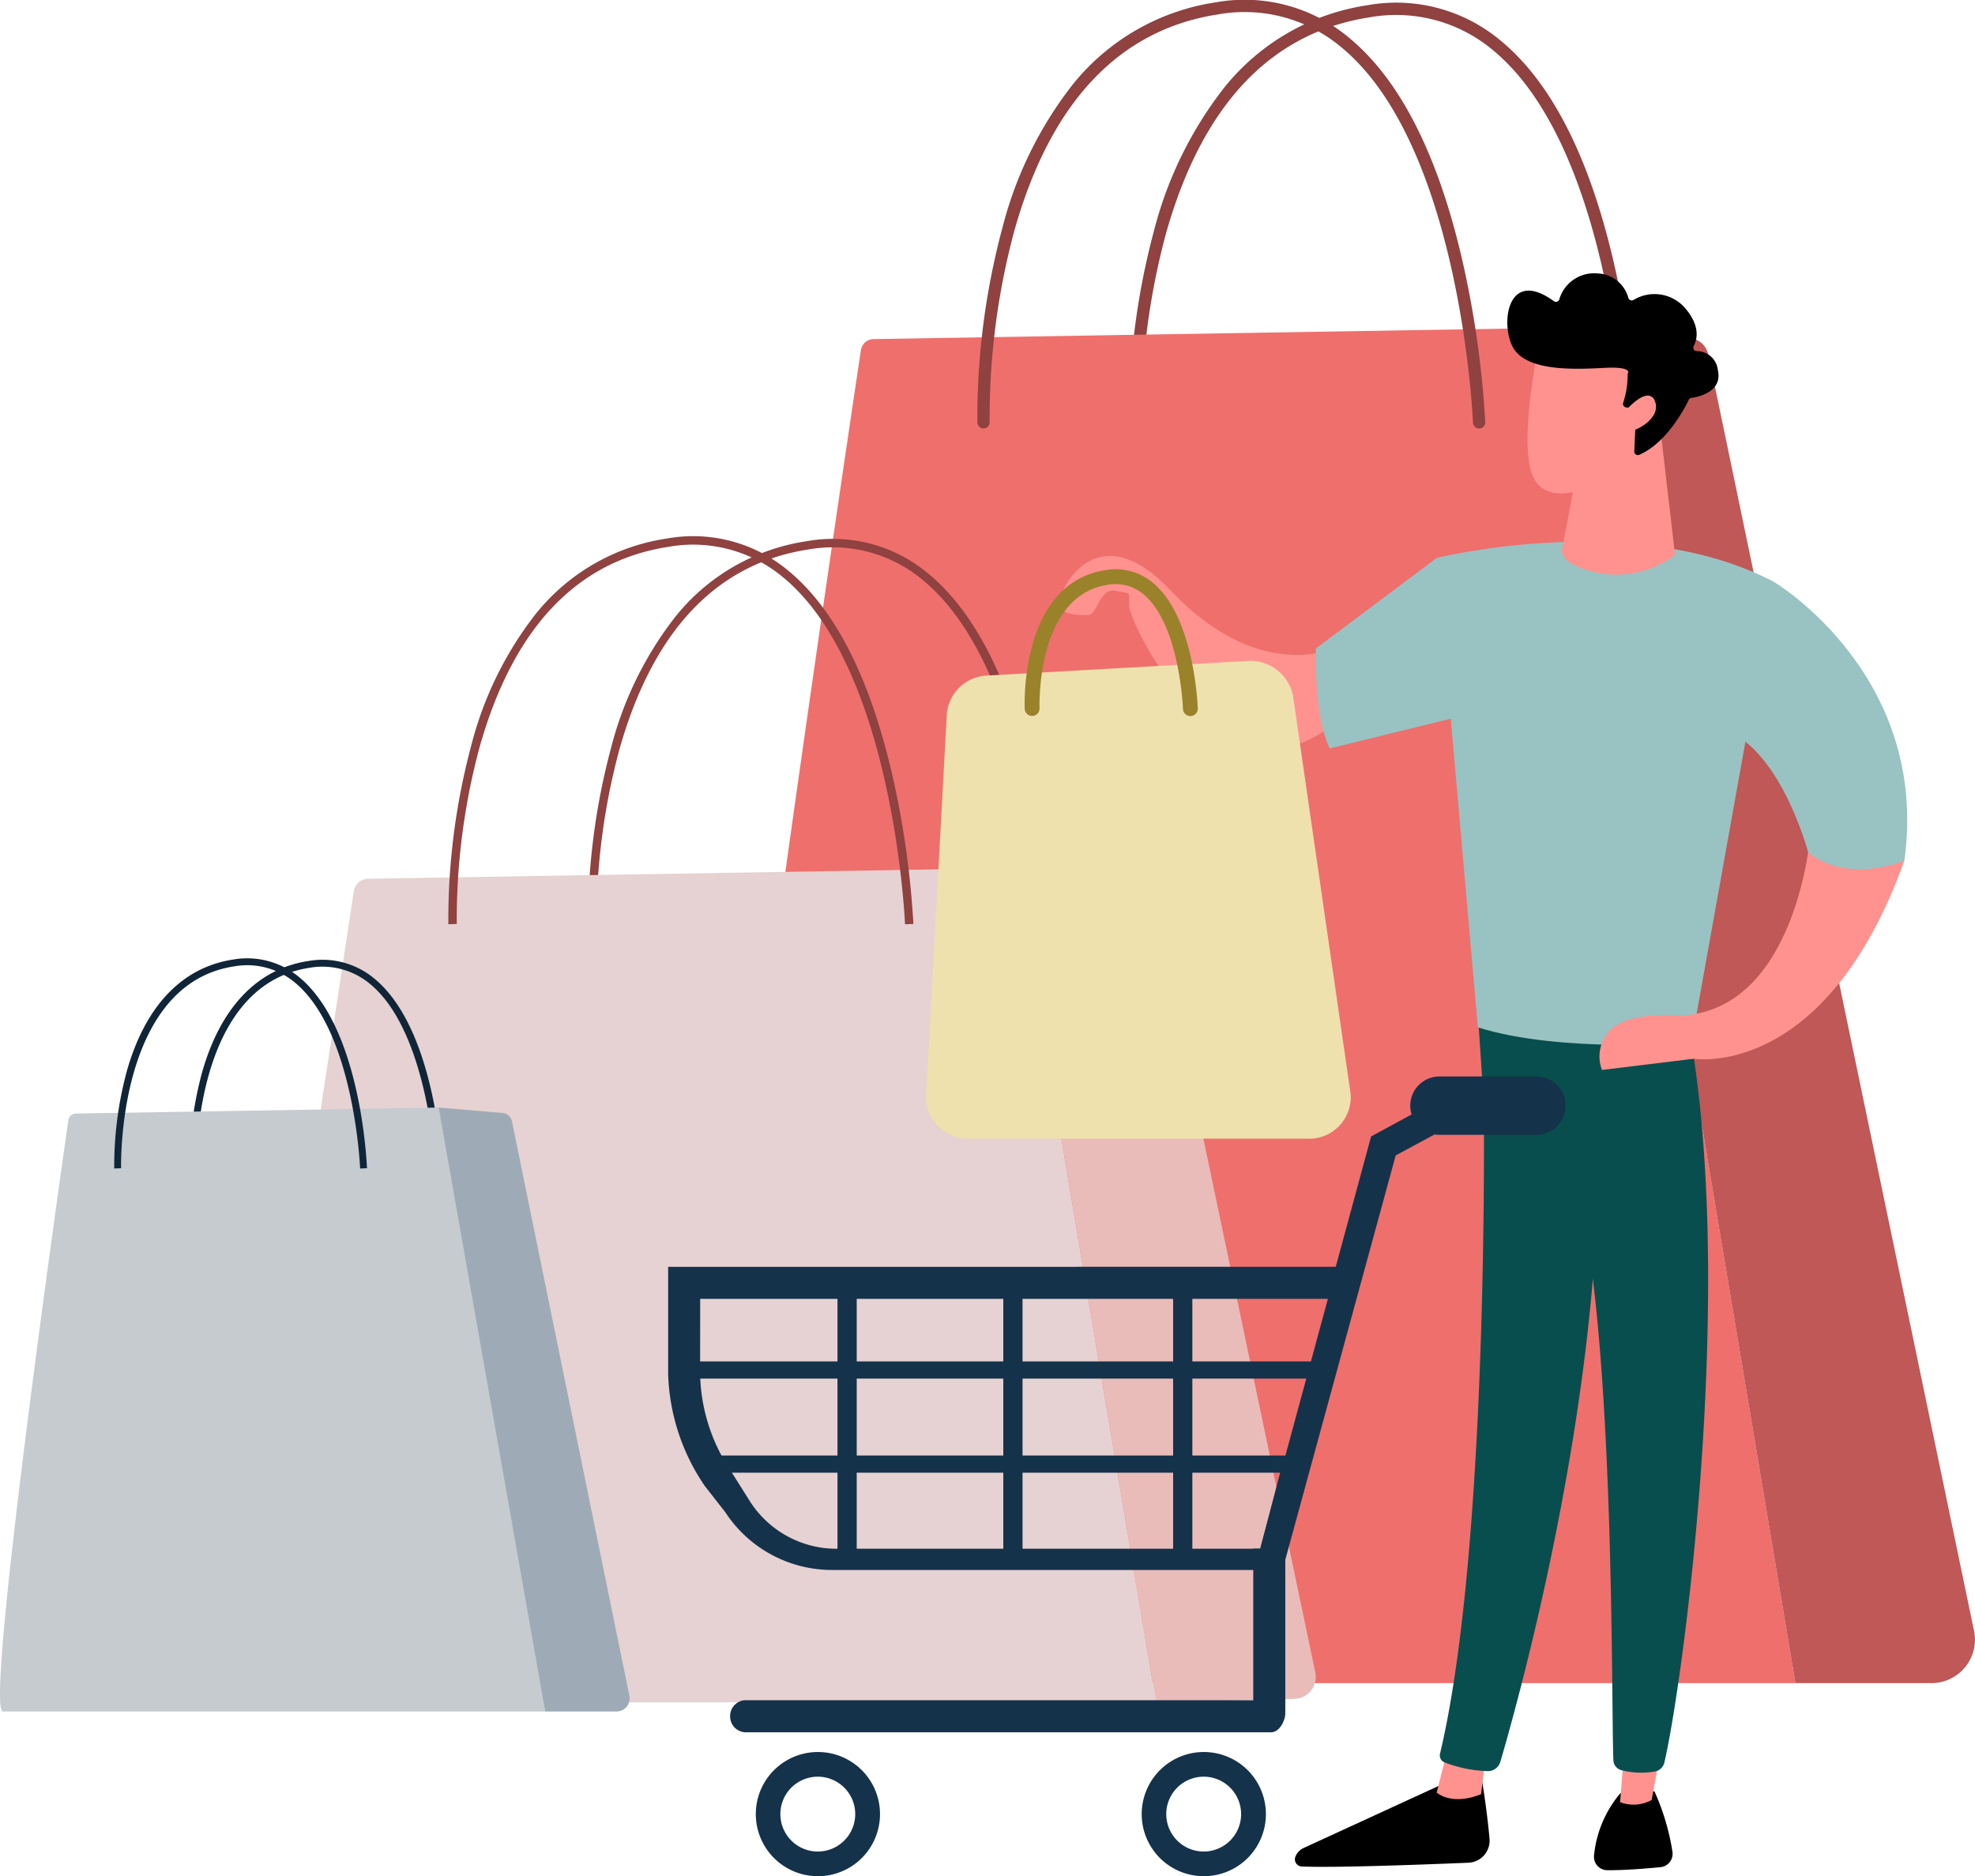 <svg id="Grupo_593129" data-name="Grupo 593129" xmlns="http://www.w3.org/2000/svg" xmlns:xlink="http://www.w3.org/1999/xlink" width="168.867" height="160.441" viewBox="0 0 168.867 160.441">
  <defs>
    <clipPath id="clip-path">
      <rect id="Rectángulo_54421" data-name="Rectángulo 54421" width="168.867" height="160.441" fill="none"/>
    </clipPath>
    <clipPath id="clip-path-2">
      <path id="Trazado_246502" data-name="Trazado 246502" d="M151.686,188.421c1.541,1.183,3.8.132,3.8.132l.393-3.31-3.258-.511Z" transform="translate(-151.686 -184.732)" fill="none"/>
    </clipPath>
    <linearGradient id="linear-gradient" x1="-29.3" y1="2.213" x2="-29.107" y2="2.213" gradientUnits="objectBoundingBox">
      <stop offset="0" stop-color="#febbba"/>
      <stop offset="1" stop-color="#ff928e"/>
    </linearGradient>
    <clipPath id="clip-path-4">
      <path id="Trazado_246505" data-name="Trazado 246505" d="M171.051,189.042a3.24,3.24,0,0,0,2.7-.185l.918-5.006-3.183-.194Z" transform="translate(-171.051 -183.656)" fill="none"/>
    </clipPath>
    <linearGradient id="linear-gradient-2" x1="-38.258" y1="1.988" x2="-38.034" y2="1.988" xlink:href="#linear-gradient"/>
    <clipPath id="clip-path-6">
      <path id="Trazado_246508" data-name="Trazado 246508" d="M166.72,45.905,164.882,55.6a1.728,1.728,0,0,0,.972,1.1,8.284,8.284,0,0,0,8.582-.714.366.366,0,0,0,.1-.462l-1.3-11.182Z" transform="translate(-164.882 -44.34)" fill="none"/>
    </clipPath>
    <linearGradient id="linear-gradient-3" x1="-10.639" y1="7.827" x2="-10.573" y2="7.827" xlink:href="#linear-gradient"/>
    <clipPath id="clip-path-7">
      <path id="Trazado_246509" data-name="Trazado 246509" d="M161.783,47.9c1.308,2.682,5.848,1.125,9.19-2.351l.585-8.371-9.428-.041s-1.654,8.081-.347,10.763" transform="translate(-161.28 -37.141)" fill="none"/>
    </clipPath>
    <linearGradient id="linear-gradient-4" x1="-7.277" y1="7.676" x2="-7.23" y2="7.676" xlink:href="#linear-gradient"/>
    <clipPath id="clip-path-9">
      <path id="Trazado_246511" data-name="Trazado 246511" d="M171.219,43.338l-.419,1.6c1.442.194,3.814-1.249,3.171-2.719a.64.64,0,0,0-.6-.452c-.87,0-2.149,1.573-2.149,1.573" transform="translate(-170.8 -41.765)" fill="none"/>
    </clipPath>
    <linearGradient id="linear-gradient-5" x1="-27.24" y1="25.068" x2="-27.08" y2="25.068" xlink:href="#linear-gradient"/>
    <clipPath id="clip-path-10">
      <path id="Trazado_246512" data-name="Trazado 246512" d="M176.011,103.607s-4.175-.383-5.987,1.041a3.21,3.21,0,0,0-.935,3.616l7.859-.959s11.24,1.872,18-16.942l-8.037-2.191s-1.159,14.8-10.9,15.436" transform="translate(-168.876 -88.171)" fill="none"/>
    </clipPath>
    <linearGradient id="linear-gradient-6" x1="-6.406" y1="3.384" x2="-6.369" y2="3.384" xlink:href="#linear-gradient"/>
    <clipPath id="clip-path-12">
      <path id="Trazado_246514" data-name="Trazado 246514" d="M112.126,61.744c-.99,2.192,1.378,2.009,2.2,2.009s.929-2.385,2.384-2.059,1.028-.11,1.119,1.351,7.917,17.963,17.6,9.926l-.172-6.349s-6.4,2.977-13.892-4.969c-2.05-2.175-3.782-2.944-5.184-2.945-2.1,0-3.462,1.722-4.055,3.037" transform="translate(-111.888 -58.707)" fill="none"/>
    </clipPath>
    <linearGradient id="linear-gradient-7" x1="-3.959" y1="4.6" x2="-3.923" y2="4.6" xlink:href="#linear-gradient"/>
  </defs>
  <g id="Grupo_593130" data-name="Grupo 593130">
    <g id="Grupo_593129-2" data-name="Grupo 593129" clip-path="url(#clip-path)">
      <path id="Trazado_246489" data-name="Trazado 246489" d="M162.1,36.949a.526.526,0,0,1-.525-.505c-.009-.236-1.035-23.673-11.255-32.094a12.877,12.877,0,0,0-10.575-2.805c-8.457,1.309-14.308,7.538-17.392,18.515a61.583,61.583,0,0,0-2.106,16.348.525.525,0,1,1-1.05.032A62.749,62.749,0,0,1,121.335,19.8a33.21,33.21,0,0,1,5.974-12.207A19.321,19.321,0,0,1,139.585.506a13.887,13.887,0,0,1,11.4,3.033c4.457,3.674,7.771,10.33,9.848,19.785A83.9,83.9,0,0,1,162.625,36.4a.525.525,0,0,1-.5.545H162.1" transform="translate(-22.668 -0.059)" fill="#8f4240"/>
      <path id="Trazado_246490" data-name="Trazado 246490" d="M87.532,36.524a1.112,1.112,0,0,1,1.081-.949L148,34.593,167.44,150.509H73.612c-3.223,0,13.92-113.986,13.92-113.986" transform="translate(-13.923 -6.579)" fill="#ef6f6c"/>
      <path id="Trazado_246491" data-name="Trazado 246491" d="M175.944,35.478l-10.384-.884L185,150.509h11.631a3.718,3.718,0,0,0,3.64-4.476L177.548,36.9a1.794,1.794,0,0,0-1.6-1.421" transform="translate(-31.487 -6.579)" fill="#bf5856"/>
      <path id="Trazado_246492" data-name="Trazado 246492" d="M146.093,36.641a.526.526,0,0,1-.525-.505c-.009-.236-1.035-23.673-11.255-32.094a12.877,12.877,0,0,0-10.575-2.805c-8.457,1.309-14.308,7.538-17.392,18.515A61.583,61.583,0,0,0,104.241,36.1a.526.526,0,0,1-.509.542.533.533,0,0,1-.541-.509,62.749,62.749,0,0,1,2.138-16.642A33.211,33.211,0,0,1,111.3,7.283,19.321,19.321,0,0,1,123.578.2a13.884,13.884,0,0,1,11.4,3.033c4.457,3.674,7.771,10.33,9.848,19.785A83.91,83.91,0,0,1,146.618,36.1a.525.525,0,0,1-.5.545h-.021" transform="translate(-19.624 0)" fill="#8f4240"/>
      <path id="Trazado_246493" data-name="Trazado 246493" d="M101.131,90.094c-.008-.218-.955-21.866-10.414-29.66a11.982,11.982,0,0,0-9.841-2.611c-7.845,1.214-13.27,6.985-16.125,17.152a56.919,56.919,0,0,0-1.944,15.094l-.721.023a57.645,57.645,0,0,1,1.965-15.3,30.478,30.478,0,0,1,5.48-11.2A17.684,17.684,0,0,1,80.766,57.11a12.68,12.68,0,0,1,10.411,2.768c4.085,3.366,7.123,9.476,9.031,18.159a77.183,77.183,0,0,1,1.645,12.029Z" transform="translate(-11.807 -10.827)" fill="#8f4240"/>
      <path id="Trazado_246494" data-name="Trazado 246494" d="M25.5,156.842l9.588-63.2A1.25,1.25,0,0,1,36.3,92.578l55.4-.916,11.984,71.35H30.213c-3.117,0-5.171-3.087-4.716-6.17" transform="translate(-4.837 -17.433)" fill="#e6d2d2"/>
      <path id="Trazado_246495" data-name="Trazado 246495" d="M117.945,92.571l-10.681-.909,11.984,71.35,11.831-.305a1.872,1.872,0,0,0,1.783-2.255l-14.088-67.2a.945.945,0,0,0-.828-.679" transform="translate(-20.4 -17.433)" fill="#e9bcba"/>
      <path id="Trazado_246496" data-name="Trazado 246496" d="M86.383,89.81c-.008-.218-.955-21.866-10.414-29.66a11.984,11.984,0,0,0-9.841-2.611C58.283,58.753,52.858,64.524,50,74.691a56.919,56.919,0,0,0-1.944,15.094l-.721.023a57.644,57.644,0,0,1,1.965-15.3,30.484,30.484,0,0,1,5.48-11.2,17.684,17.684,0,0,1,11.234-6.483,12.679,12.679,0,0,1,10.411,2.768c4.085,3.366,7.123,9.476,9.031,18.159A77.177,77.177,0,0,1,87.1,89.783Z" transform="translate(-9.002 -10.773)" fill="#8f4240"/>
      <path id="Trazado_246497" data-name="Trazado 246497" d="M41.023,119.327c0-.117-.513-11.729-5.572-15.9a6.355,6.355,0,0,0-5.219-1.384c-10.015,1.55-9.65,17.1-9.644,17.261l-.589.018a31.194,31.194,0,0,1,1.062-8.266c1.57-5.6,4.711-8.918,9.08-9.595a6.924,6.924,0,0,1,5.684,1.512c5.261,4.337,5.766,15.841,5.785,16.328Z" transform="translate(-3.803 -19.278)" fill="#102538"/>
      <path id="Trazado_246498" data-name="Trazado 246498" d="M6.482,117.464l31.022-.513L46.612,168.6H.251c-1.584,0,4.8-45.052,5.593-50.573a.655.655,0,0,1,.637-.561" transform="translate(0 -22.242)" fill="#c6cbd0"/>
      <path id="Trazado_246499" data-name="Trazado 246499" d="M51.773,117.416l-5.46-.465L55.421,168.6h6.1a1.124,1.124,0,0,0,1.1-1.349L52.582,118.136a.9.9,0,0,0-.809-.72" transform="translate(-8.808 -22.242)" fill="#9eabb6"/>
      <path id="Trazado_246500" data-name="Trazado 246500" d="M33.083,119.174c0-.117-.513-11.729-5.572-15.9a6.355,6.355,0,0,0-5.219-1.384c-10.015,1.55-9.65,17.1-9.644,17.261l-.589.018a31.194,31.194,0,0,1,1.062-8.266c1.57-5.6,4.711-8.919,9.08-9.595a6.924,6.924,0,0,1,5.684,1.512c5.261,4.337,5.766,15.841,5.785,16.328Z" transform="translate(-2.293 -19.249)" fill="#102538"/>
      <path id="Trazado_246501" data-name="Trazado 246501" d="M152.631,187.371s.489,2.767.729,5.507a1.888,1.888,0,0,1-1.806,2.045c-3.648.152-11.451.447-14.251.322a.614.614,0,0,1-.54-.841,1.373,1.373,0,0,1,.7-.74l12.889-5.925Z" transform="translate(-26.002 -35.635)"/>
    </g>
  </g>
  <g id="Grupo_593132" data-name="Grupo 593132" transform="translate(122.838 149.599)">
    <g id="Grupo_593131" data-name="Grupo 593131" clip-path="url(#clip-path-2)">
      <rect id="Rectángulo_54422" data-name="Rectángulo 54422" width="4.192" height="4.872" transform="translate(0)" fill="url(#linear-gradient)"/>
    </g>
  </g>
  <g id="Grupo_593134" data-name="Grupo 593134">
    <g id="Grupo_593133" data-name="Grupo 593133" clip-path="url(#clip-path)">
      <path id="Trazado_246503" data-name="Trazado 246503" d="M155.646,108.519c.169.864.91,43.136-3.608,62.079a.643.643,0,0,0,.377.747,11.2,11.2,0,0,0,3.681.748,1.107,1.107,0,0,0,1.1-.8c1.292-4.395,7.481-26.415,8.288-47.451.9-23.506,0-.8,0-.8l-.53-14.53Z" transform="translate(-28.912 -20.638)" fill="#084e4e"/>
      <path id="Trazado_246504" data-name="Trazado 246504" d="M173.464,189.154a19.887,19.887,0,0,1,1.531,5.109,1.151,1.151,0,0,1-1.012,1.379c-1.206.118-3.059.27-4.545.261a1.148,1.148,0,0,1-1.136-1.281,9.683,9.683,0,0,1,2.259-5.311Z" transform="translate(-32.007 -35.974)"/>
    </g>
  </g>
  <g id="Grupo_593136" data-name="Grupo 593136" transform="translate(138.52 148.727)">
    <g id="Grupo_593135" data-name="Grupo 593135" clip-path="url(#clip-path-4)">
      <rect id="Rectángulo_54424" data-name="Rectángulo 54424" width="3.621" height="5.875" transform="translate(0 0)" fill="url(#linear-gradient-2)"/>
    </g>
  </g>
  <g id="Grupo_593138" data-name="Grupo 593138">
    <g id="Grupo_593137" data-name="Grupo 593137" clip-path="url(#clip-path)">
      <path id="Trazado_246506" data-name="Trazado 246506" d="M174.3,109.571c3.7,22.3-.8,55.122-2.318,61.546a1,1,0,0,1-.809.762,6.725,6.725,0,0,1-2.89-.117.917.917,0,0,1-.66-.845c-.2-5.193.163-37.075-3.281-49.674a2.855,2.855,0,0,0-1.1-1.579l-6.683-4.752-.513-7.68Z" transform="translate(-29.676 -20.394)" fill="#084e4e"/>
      <path id="Trazado_246507" data-name="Trazado 246507" d="M151.686,58.592s16.977-4.23,28.85,2.057l-7.068,39.406s-11.245.907-18.258-1.324Z" transform="translate(-28.848 -10.879)" fill="#99c2c2"/>
    </g>
  </g>
  <g id="Grupo_593140" data-name="Grupo 593140" transform="translate(133.524 35.907)">
    <g id="Grupo_593139" data-name="Grupo 593139" clip-path="url(#clip-path-6)">
      <rect id="Rectángulo_54426" data-name="Rectángulo 54426" width="12.424" height="16.015" transform="matrix(0.98, -0.201, 0.201, 0.98, -2.829, 0.581)" fill="url(#linear-gradient-3)"/>
    </g>
  </g>
  <g id="Grupo_593142" data-name="Grupo 593142" transform="translate(130.607 30.077)">
    <g id="Grupo_593141" data-name="Grupo 593141" clip-path="url(#clip-path-7)">
      <rect id="Rectángulo_54427" data-name="Rectángulo 54427" width="17.404" height="17.241" transform="matrix(0.672, -0.741, 0.741, 0.672, -7.495, 7.376)" fill="url(#linear-gradient-4)"/>
    </g>
  </g>
  <g id="Grupo_593144" data-name="Grupo 593144">
    <g id="Grupo_593143" data-name="Grupo 593143" clip-path="url(#clip-path)">
      <path id="Trazado_246510" data-name="Trazado 246510" d="M169.3,40.321a.3.3,0,0,1-.25-.385,7.823,7.823,0,0,0,.387-2.5s.542-.624-1.991-.493-6.319.291-7.654-1.5c-1.3-1.75-.855-7.247,3.334-4.205a.3.3,0,0,0,.457-.131,3.1,3.1,0,0,1,3.27-2.24,2.838,2.838,0,0,1,2.64,2.082.3.3,0,0,0,.426.194,3.461,3.461,0,0,1,4.41.666c1.3,1.506,1.079,2.642.753,3.262a.3.3,0,0,0,.263.441,1.8,1.8,0,0,1,1.8,1.613c.437,1.856-1.652,2.3-2.258,2.384a.3.3,0,0,0-.229.166c-.336.7-1.892,3.7-4.239,4.7a.3.3,0,0,1-.418-.294l.151-3.367a.3.3,0,0,0-.262-.313Z" transform="translate(-30.266 -5.484)"/>
    </g>
  </g>
  <g id="Grupo_593146" data-name="Grupo 593146" transform="translate(138.316 33.822)">
    <g id="Grupo_593145" data-name="Grupo 593145" clip-path="url(#clip-path-9)">
      <rect id="Rectángulo_54429" data-name="Rectángulo 54429" width="5.055" height="5.086" transform="matrix(0.672, -0.741, 0.741, 0.672, -1.674, 1.846)" fill="url(#linear-gradient-5)"/>
    </g>
  </g>
  <g id="Grupo_593148" data-name="Grupo 593148" transform="translate(136.758 71.402)">
    <g id="Grupo_593147" data-name="Grupo 593147" clip-path="url(#clip-path-10)">
      <rect id="Rectángulo_54430" data-name="Rectángulo 54430" width="21.642" height="27.234" transform="translate(-1.17 20.994) rotate(-88.623)" fill="url(#linear-gradient-6)"/>
    </g>
  </g>
  <g id="Grupo_593150" data-name="Grupo 593150">
    <g id="Grupo_593149" data-name="Grupo 593149" clip-path="url(#clip-path)">
      <path id="Trazado_246513" data-name="Trazado 246513" d="M185.985,61.459s13.334,7.932,11.142,23.823c0,0-4.763,2.064-8.227-.7,0,0-2.7-10.324-8.561-10.839Z" transform="translate(-34.298 -11.689)" fill="#99c2c2"/>
    </g>
  </g>
  <g id="Grupo_593152" data-name="Grupo 593152" transform="translate(90.609 47.542)">
    <g id="Grupo_593151" data-name="Grupo 593151" clip-path="url(#clip-path-12)">
      <rect id="Rectángulo_54432" data-name="Rectángulo 54432" width="22.878" height="24.823" transform="translate(-1.288 22.288) rotate(-88.623)" fill="url(#linear-gradient-7)"/>
    </g>
  </g>
  <g id="Grupo_593154" data-name="Grupo 593154">
    <g id="Grupo_593153" data-name="Grupo 593153" clip-path="url(#clip-path)">
      <path id="Trazado_246515" data-name="Trazado 246515" d="M103.126,71.037l22-1.234a3.724,3.724,0,0,1,4.023,2.954l4.927,34.059a3.559,3.559,0,0,1-3.783,3.828h-28.71a3.6,3.6,0,0,1-3.809-3.558l1.78-32.824a3.616,3.616,0,0,1,3.57-3.225" transform="translate(-18.595 -13.274)" fill="#eee1ad"/>
      <path id="Trazado_246516" data-name="Trazado 246516" d="M108.822,72.657a.634.634,0,0,1-.633-.607c-.019-.437-.363-10.725,6.878-11.857a4.957,4.957,0,0,1,4.085,1.082c3.525,2.913,3.822,10.409,3.834,10.726a.634.634,0,1,1-1.267.044c0-.072-.29-7.245-3.375-9.793a3.7,3.7,0,0,0-3.081-.806c-6.134.959-5.81,10.455-5.806,10.55a.635.635,0,0,1-.607.661h-.027" transform="translate(-20.574 -11.434)" fill="#99822a"/>
      <path id="Trazado_246517" data-name="Trazado 246517" d="M149.258,58.919l-10.331,7.743s-.182,5.8,1.187,8.544l11.507-2.828Z" transform="translate(-26.42 -11.205)" fill="#99c2c2"/>
      <path id="Trazado_246518" data-name="Trazado 246518" d="M70.544,130.031V139.2a17.894,17.894,0,0,0,3.136,9.575l1.752,2.242a10.9,10.9,0,0,0,9.24,4.937h38.38l.291-.986,9.408-34.465,7.893-4.256-1.175-2.15-8.82,4.782-3.024,11.149Zm2.739,2.739h53.671l-3.786,13.966-2,7.4h-36.5A8.788,8.788,0,0,1,77.484,150l-1.6-2.544a15.336,15.336,0,0,1-2.606-8.256Z" transform="translate(-13.416 -21.7)" fill="#15324b"/>
      <path id="Trazado_246519" data-name="Trazado 246519" d="M77.089,176.088a1.357,1.357,0,0,0,1.236,1.368h45.032c.683,0,1.2-.964,1.2-1.644V154.577c0-.234-.046-.21-.16-.4l-1.98,7.573h-.6v12.964H78.325a1.358,1.358,0,0,0-1.236,1.371" transform="translate(-14.661 -29.323)" fill="#15324b"/>
      <rect id="Rectángulo_54433" data-name="Rectángulo 54433" width="1.644" height="23.116" transform="translate(85.785 109.62)" fill="#15324b"/>
      <rect id="Rectángulo_54434" data-name="Rectángulo 54434" width="1.644" height="23.116" transform="translate(100.305 109.62)" fill="#15324b"/>
      <rect id="Rectángulo_54435" data-name="Rectángulo 54435" width="1.644" height="23.116" transform="translate(71.607 109.62)" fill="#15324b"/>
      <rect id="Rectángulo_54436" data-name="Rectángulo 54436" width="53.466" height="1.47" transform="translate(59.446 116.42)" fill="#15324b"/>
      <rect id="Rectángulo_54437" data-name="Rectángulo 54437" width="49.793" height="1.47" transform="translate(60.786 124.466)" fill="#15324b"/>
      <path id="Trazado_246520" data-name="Trazado 246520" d="M120.544,190.316a5.31,5.31,0,1,0,5.309-5.31,5.31,5.31,0,0,0-5.309,5.31m2.1,0a3.2,3.2,0,1,1,3.2,3.2,3.2,3.2,0,0,1-3.2-3.2" transform="translate(-22.926 -35.185)" fill="#15324b"/>
      <path id="Trazado_246521" data-name="Trazado 246521" d="M79.8,190.316a5.31,5.31,0,1,0,5.309-5.31,5.31,5.31,0,0,0-5.309,5.31m2.1,0a3.2,3.2,0,1,1,3.2,3.2,3.2,3.2,0,0,1-3.2-3.2" transform="translate(-15.177 -35.185)" fill="#15324b"/>
      <path id="Trazado_246522" data-name="Trazado 246522" d="M148.9,116.167a2.494,2.494,0,0,0,2.494,2.494h8.3a2.494,2.494,0,1,0,0-4.988h-8.3a2.494,2.494,0,0,0-2.494,2.494" transform="translate(-28.319 -21.619)" fill="#15324b"/>
    </g>
  </g>
</svg>
